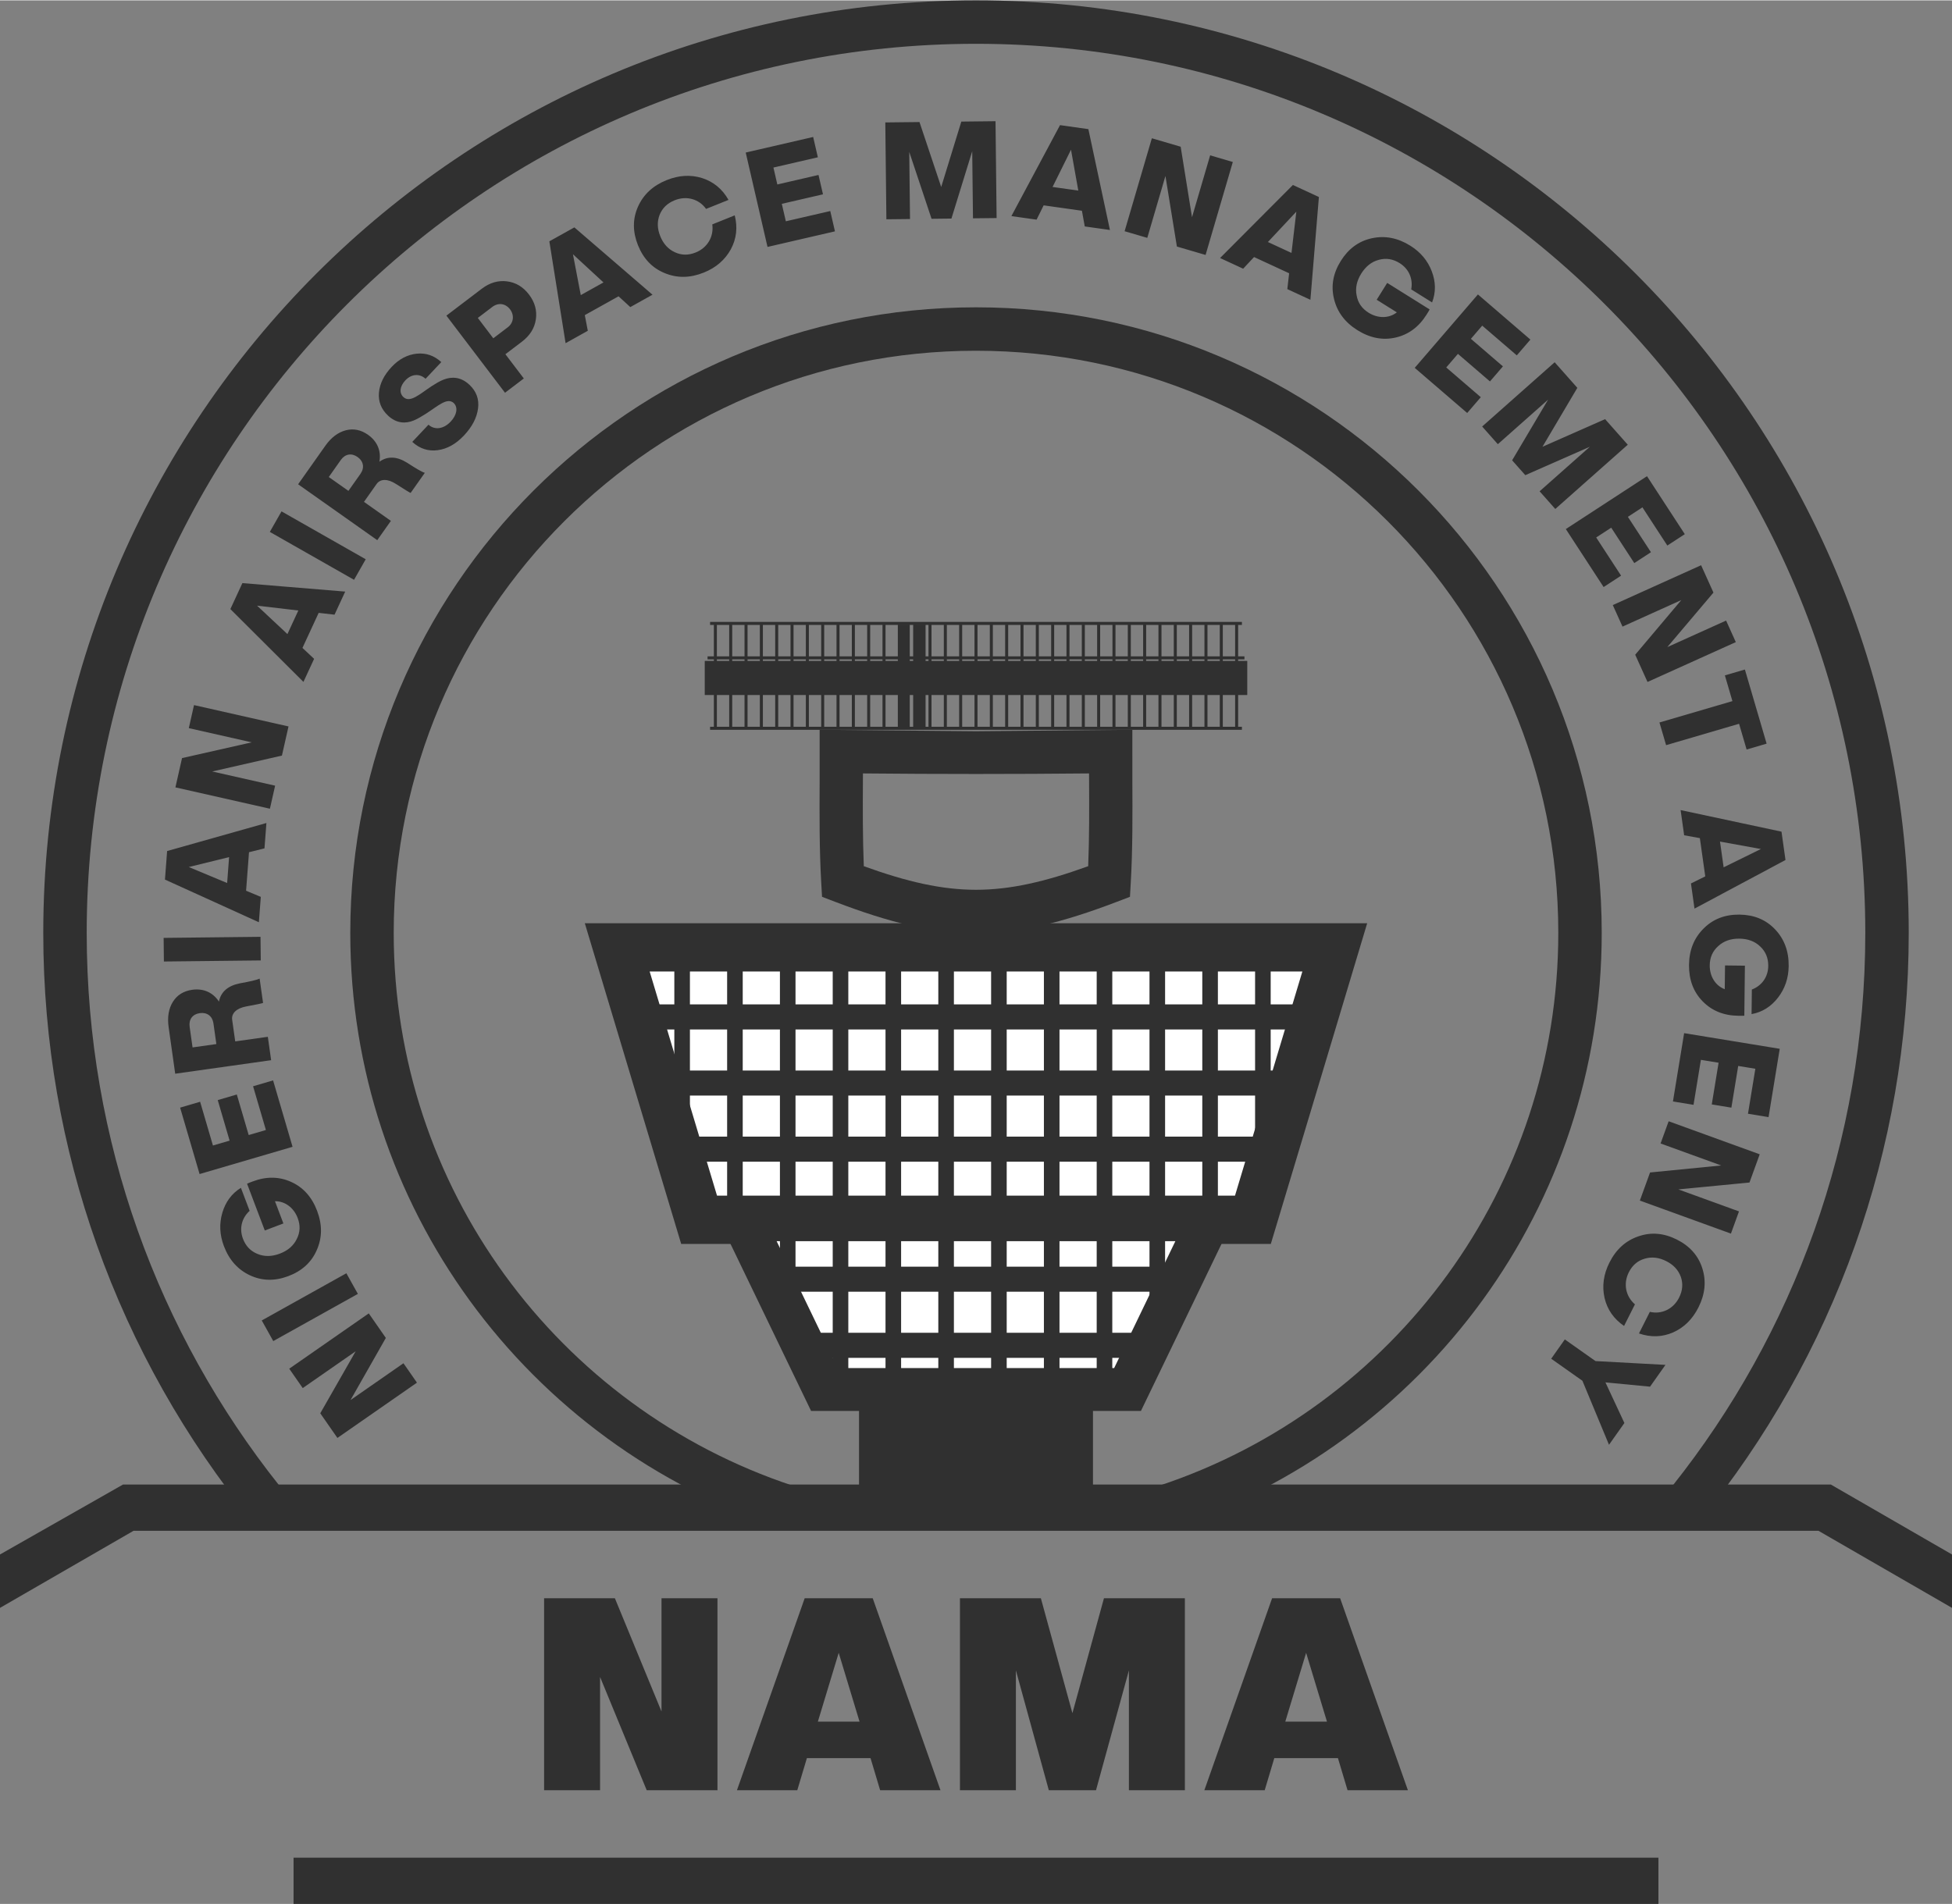 <?xml version="1.0" encoding="UTF-8"?>
<!DOCTYPE svg PUBLIC "-//W3C//DTD SVG 1.1//EN" "http://www.w3.org/Graphics/SVG/1.1/DTD/svg11.dtd">
<!-- Creator: CorelDRAW -->
<svg xmlns="http://www.w3.org/2000/svg" xml:space="preserve" width="2.02in" height="1.971in" version="1.1" style="shape-rendering:geometricPrecision; text-rendering:geometricPrecision; image-rendering:optimizeQuality; fill-rule:evenodd; clip-rule:evenodd"
viewBox="0 0 2700.18 2633.66"
 xmlns:xlink="http://www.w3.org/1999/xlink"
 xmlns:xodm="http://www.corel.com/coreldraw/odm/2003">
 <rect x="0" y="0" width="2700.18" height="2633.66" fill="#808080" stroke="none"/>
 <defs>
  <style type="text/css">
   <![CDATA[
    .fil3 {fill:none}
    .fil1 {fill:#303030}
    .fil2 {fill:white}
    .fil0 {fill:#303030;fill-rule:nonzero}
   ]]>
  </style>
    <clipPath id="id0">
     <path d="M1846.37 1310.22l-384.79 0 -122.35 0 -485.43 0 113.24 376.9 372.19 0 122.35 0 271.55 0 113.24 -376.9z"/>
    </clipPath>
    <clipPath id="id1">
     <path d="M1027.22 1687.13l113.24 234.82c139.75,0 279.5,0 419.25,0l113.24 -234.82c-215.24,0 -430.49,0 -645.73,0z"/>
    </clipPath>
 </defs>
 <g id="Layer_x0020_1">
  <g id="_2518696652784">
   <path class="fil0" d="M1193.7 1069.57l-0.05 9.51c-0.18,39.39 -0.38,79.22 1.25,118.84 60.06,21.75 107.99,32.63 155.19,32.63 47.2,0 95.13,-10.89 155.19,-32.63 1.63,-39.62 1.43,-79.45 1.25,-118.84l-0.05 -9.51c-105.11,1.02 -207.66,1.02 -312.77,0zm-59.9 9.27l0.01 -69.69 216.28 2.09 216.28 -2.09 0.01 69.69c0.23,47.52 0.46,95.64 -2.2,141.97l-1.12 19.48 -18.13 6.92c-75.77,28.95 -134.88,43.43 -194.84,43.43 -59.97,0 -119.08,-14.48 -194.84,-43.43l-18.13 -6.92 -1.12 -19.48c-2.66,-46.33 -2.43,-94.44 -2.2,-141.97z"/>
   <path class="fil0" d="M915.06 2367.46l-64.51 -156.71 -97.9 0 0 265.62 77.41 0 0 -156.72 64.51 156.72 97.9 0 0 -265.62 -77.41 0 0 156.71zm385.89 108.91l-93.73 -265.62 -94.1 0 -93.72 265.62 83.48 0 13.28 -44.4 88.04 0 13.29 44.4 83.48 0zm-140.78 -190.11l28.84 95.24 -57.68 0 28.84 -95.24zm323.29 83.48l-43.64 -158.99 -111.94 0 0 265.62 77.4 0 0 -165.82 45.54 165.82 65.27 0 45.53 -165.82 0 165.82 77.41 0 0 -265.62 -111.94 0 -43.63 158.99zm464.07 106.63l-93.74 -265.62 -94.1 0 -93.72 265.62 83.48 0 13.27 -44.4 88.04 0 13.29 44.4 83.48 0zm-140.78 -190.11l28.84 95.24 -57.68 0 28.84 -95.24z"/>
   <polygon class="fil1" points="1846.37,1310.22 1461.59,1310.22 1339.23,1310.22 853.8,1310.22 967.05,1687.12 1339.23,1687.12 1461.59,1687.12 1733.13,1687.12 "/>
   <g style="clip-path:url(#id0)">
    <g>
     <g>
      <rect class="fil2" x="881.33" y="1332.34" width="51.46" height="56.8"/>
      <rect class="fil2" x="954.36" y="1332.34" width="51.46" height="56.8"/>
      <rect class="fil2" x="1027.4" y="1332.34" width="51.46" height="56.8"/>
      <rect class="fil2" x="1100.43" y="1332.34" width="51.46" height="56.8"/>
      <rect class="fil2" x="1173.46" y="1332.34" width="51.46" height="56.8"/>
      <rect class="fil2" x="1246.49" y="1332.34" width="51.46" height="56.8"/>
      <rect class="fil2" x="1319.53" y="1332.34" width="51.46" height="56.8"/>
      <rect class="fil2" x="1392.56" y="1332.34" width="51.46" height="56.8"/>
      <rect class="fil2" x="1465.59" y="1332.34" width="51.46" height="56.8"/>
      <rect class="fil2" x="1538.62" y="1332.34" width="51.46" height="56.8"/>
      <rect class="fil2" x="1611.66" y="1332.34" width="51.46" height="56.8"/>
      <rect class="fil2" x="1684.69" y="1332.34" width="51.46" height="56.8"/>
      <rect class="fil2" x="1757.72" y="1332.34" width="51.46" height="56.8"/>
     </g>
     <g>
      <rect class="fil2" x="881.33" y="1423.82" width="51.46" height="56.8"/>
      <rect class="fil2" x="954.36" y="1423.82" width="51.46" height="56.8"/>
      <rect class="fil2" x="1027.4" y="1423.82" width="51.46" height="56.8"/>
      <rect class="fil2" x="1100.43" y="1423.82" width="51.46" height="56.8"/>
      <rect class="fil2" x="1173.46" y="1423.82" width="51.46" height="56.8"/>
      <rect class="fil2" x="1246.49" y="1423.82" width="51.46" height="56.8"/>
      <rect class="fil2" x="1319.53" y="1423.82" width="51.46" height="56.8"/>
      <rect class="fil2" x="1392.56" y="1423.82" width="51.46" height="56.8"/>
      <rect class="fil2" x="1465.59" y="1423.82" width="51.46" height="56.8"/>
      <rect class="fil2" x="1538.62" y="1423.82" width="51.46" height="56.8"/>
      <rect class="fil2" x="1611.66" y="1423.82" width="51.46" height="56.8"/>
      <rect class="fil2" x="1684.69" y="1423.82" width="51.46" height="56.8"/>
      <rect class="fil2" x="1757.72" y="1423.82" width="51.46" height="56.8"/>
     </g>
     <g>
      <rect class="fil2" x="881.33" y="1515.29" width="51.46" height="56.8"/>
      <rect class="fil2" x="954.36" y="1515.29" width="51.46" height="56.8"/>
      <rect class="fil2" x="1027.4" y="1515.29" width="51.46" height="56.8"/>
      <rect class="fil2" x="1100.43" y="1515.29" width="51.46" height="56.8"/>
      <rect class="fil2" x="1173.46" y="1515.29" width="51.46" height="56.8"/>
      <rect class="fil2" x="1246.49" y="1515.29" width="51.46" height="56.8"/>
      <rect class="fil2" x="1319.53" y="1515.29" width="51.46" height="56.8"/>
      <rect class="fil2" x="1392.56" y="1515.29" width="51.46" height="56.8"/>
      <rect class="fil2" x="1465.59" y="1515.29" width="51.46" height="56.8"/>
      <rect class="fil2" x="1538.62" y="1515.29" width="51.46" height="56.8"/>
      <rect class="fil2" x="1611.66" y="1515.29" width="51.46" height="56.8"/>
      <rect class="fil2" x="1684.69" y="1515.29" width="51.46" height="56.8"/>
      <rect class="fil2" x="1757.72" y="1515.29" width="51.46" height="56.8"/>
     </g>
     <g>
      <rect class="fil2" x="881.33" y="1606.77" width="51.46" height="56.8"/>
      <rect class="fil2" x="954.36" y="1606.77" width="51.46" height="56.8"/>
      <rect class="fil2" x="1027.4" y="1606.77" width="51.46" height="56.8"/>
      <rect class="fil2" x="1100.43" y="1606.77" width="51.46" height="56.8"/>
      <rect class="fil2" x="1173.46" y="1606.77" width="51.46" height="56.8"/>
      <rect class="fil2" x="1246.49" y="1606.77" width="51.46" height="56.8"/>
      <rect class="fil2" x="1319.53" y="1606.77" width="51.46" height="56.8"/>
      <rect class="fil2" x="1392.56" y="1606.77" width="51.46" height="56.8"/>
      <rect class="fil2" x="1465.59" y="1606.77" width="51.46" height="56.8"/>
      <rect class="fil2" x="1538.62" y="1606.77" width="51.46" height="56.8"/>
      <rect class="fil2" x="1611.66" y="1606.77" width="51.46" height="56.8"/>
      <rect class="fil2" x="1684.69" y="1606.77" width="51.46" height="56.8"/>
      <rect class="fil2" x="1757.72" y="1606.77" width="51.46" height="56.8"/>
     </g>
    </g>
   </g>
   <polygon class="fil3" points="1846.37,1310.22 1461.59,1310.22 1339.23,1310.22 853.8,1310.22 967.05,1687.12 1339.23,1687.12 1461.59,1687.12 1733.13,1687.12 "/>
   <path class="fil0" d="M1801.53 1343.61l-902.87 0 93.18 310.12 716.52 0 93.18 -310.12zm-339.94 -66.78l429.63 0c-44.38,147.91 -88.75,295.83 -133.3,443.69l-815.65 0 -133.31 -443.69 652.63 0z"/>
   <path class="fil1" d="M1027.22 1687.13l113.24 234.82c139.75,0 279.5,0 419.25,0l113.24 -234.82c-215.24,0 -430.49,0 -645.73,0z"/>
   <g style="clip-path:url(#id1)">
    <g>
     <g>
      <rect class="fil2" x="881.33" y="1695.21" width="51.46" height="56.8"/>
      <rect class="fil2" x="954.36" y="1695.21" width="51.46" height="56.8"/>
      <rect class="fil2" x="1027.4" y="1695.21" width="51.46" height="56.8"/>
      <rect class="fil2" x="1100.43" y="1695.21" width="51.46" height="56.8"/>
      <rect class="fil2" x="1173.46" y="1695.21" width="51.46" height="56.8"/>
      <rect class="fil2" x="1246.49" y="1695.21" width="51.46" height="56.8"/>
      <rect class="fil2" x="1319.53" y="1695.21" width="51.46" height="56.8"/>
      <rect class="fil2" x="1392.56" y="1695.21" width="51.46" height="56.8"/>
      <rect class="fil2" x="1465.59" y="1695.21" width="51.46" height="56.8"/>
      <rect class="fil2" x="1538.62" y="1695.21" width="51.46" height="56.8"/>
      <rect class="fil2" x="1611.66" y="1695.21" width="51.46" height="56.8"/>
      <rect class="fil2" x="1684.69" y="1695.21" width="51.46" height="56.8"/>
      <rect class="fil2" x="1757.72" y="1695.21" width="51.46" height="56.8"/>
     </g>
     <g>
      <rect class="fil2" x="881.33" y="1786.68" width="51.46" height="56.8"/>
      <rect class="fil2" x="954.36" y="1786.68" width="51.46" height="56.8"/>
      <rect class="fil2" x="1027.4" y="1786.68" width="51.46" height="56.8"/>
      <rect class="fil2" x="1100.43" y="1786.68" width="51.46" height="56.8"/>
      <rect class="fil2" x="1173.46" y="1786.68" width="51.46" height="56.8"/>
      <rect class="fil2" x="1246.49" y="1786.68" width="51.46" height="56.8"/>
      <rect class="fil2" x="1319.53" y="1786.68" width="51.46" height="56.8"/>
      <rect class="fil2" x="1392.56" y="1786.68" width="51.46" height="56.8"/>
      <rect class="fil2" x="1465.59" y="1786.68" width="51.46" height="56.8"/>
      <rect class="fil2" x="1538.62" y="1786.68" width="51.46" height="56.8"/>
      <rect class="fil2" x="1611.66" y="1786.68" width="51.46" height="56.8"/>
      <rect class="fil2" x="1684.69" y="1786.68" width="51.46" height="56.8"/>
      <rect class="fil2" x="1757.72" y="1786.68" width="51.46" height="56.8"/>
     </g>
     <g>
      <rect class="fil2" x="881.33" y="1878.16" width="51.46" height="56.8"/>
      <rect class="fil2" x="954.36" y="1878.16" width="51.46" height="56.8"/>
      <rect class="fil2" x="1027.4" y="1878.16" width="51.46" height="56.8"/>
      <rect class="fil2" x="1100.43" y="1878.16" width="51.46" height="56.8"/>
      <rect class="fil2" x="1173.46" y="1878.16" width="51.46" height="56.8"/>
      <rect class="fil2" x="1246.49" y="1878.16" width="51.46" height="56.8"/>
      <rect class="fil2" x="1319.53" y="1878.16" width="51.46" height="56.8"/>
      <rect class="fil2" x="1392.56" y="1878.16" width="51.46" height="56.8"/>
      <rect class="fil2" x="1465.59" y="1878.16" width="51.46" height="56.8"/>
      <rect class="fil2" x="1538.62" y="1878.16" width="51.46" height="56.8"/>
      <rect class="fil2" x="1611.66" y="1878.16" width="51.46" height="56.8"/>
      <rect class="fil2" x="1684.69" y="1878.16" width="51.46" height="56.8"/>
      <rect class="fil2" x="1757.72" y="1878.16" width="51.46" height="56.8"/>
     </g>
     <g>
      <rect class="fil2" x="881.33" y="1969.64" width="51.46" height="56.8"/>
      <rect class="fil2" x="954.36" y="1969.64" width="51.46" height="56.8"/>
      <rect class="fil2" x="1027.4" y="1969.64" width="51.46" height="56.8"/>
      <rect class="fil2" x="1100.43" y="1969.64" width="51.46" height="56.8"/>
      <rect class="fil2" x="1173.46" y="1969.64" width="51.46" height="56.8"/>
      <rect class="fil2" x="1246.49" y="1969.64" width="51.46" height="56.8"/>
      <rect class="fil2" x="1319.53" y="1969.64" width="51.46" height="56.8"/>
      <rect class="fil2" x="1392.56" y="1969.64" width="51.46" height="56.8"/>
      <rect class="fil2" x="1465.59" y="1969.64" width="51.46" height="56.8"/>
      <rect class="fil2" x="1538.62" y="1969.64" width="51.46" height="56.8"/>
      <rect class="fil2" x="1611.66" y="1969.64" width="51.46" height="56.8"/>
      <rect class="fil2" x="1684.69" y="1969.64" width="51.46" height="56.8"/>
      <rect class="fil2" x="1757.72" y="1969.64" width="51.46" height="56.8"/>
     </g>
    </g>
   </g>
   <path class="fil3" d="M1027.22 1687.13l113.24 234.82c139.75,0 279.5,0 419.25,0l113.24 -234.82c-215.24,0 -430.49,0 -645.73,0z"/>
   <path class="fil0" d="M1074.34 1716.76l84.66 175.54 382.2 0 84.65 -175.54 -551.5 0zm39.51 218.03l-133.74 -277.3 739.96 0c-47.24,98.04 -94.41,196.14 -141.82,294.1l-456.3 0 -8.1 -16.79z"/>
   <polygon class="fil1" points="1188.28,2056.13 1511.9,2056.13 1511.9,1921.95 1188.28,1921.95 "/>
   <g>
    <polygon class="fil1" points="982.26,859.95 1717.92,859.95 1717.92,864.13 982.26,864.13 "/>
    <polygon class="fil1" points="982.26,1005.02 1717.92,1005.02 1717.92,1009.21 982.26,1009.21 "/>
    <g>
     <polygon class="fil1" points="1712.7,863.63 1712.7,1005.02 1708.52,1005.02 1708.52,863.63 "/>
     <polygon class="fil1" points="991.66,863.63 991.66,1005.02 987.48,1005.02 987.48,863.63 "/>
     <polygon class="fil1" points="1012.87,863.63 1012.87,1005.02 1008.68,1005.02 1008.68,863.63 "/>
     <polygon class="fil1" points="1034.07,863.63 1034.07,1005.02 1029.89,1005.02 1029.89,863.63 "/>
     <polygon class="fil1" points="1055.28,863.63 1055.28,1005.02 1051.09,1005.02 1051.09,863.63 "/>
     <polygon class="fil1" points="1076.49,863.63 1076.49,1005.02 1072.31,1005.02 1072.31,863.63 "/>
     <polygon class="fil1" points="1097.7,863.63 1097.7,1005.02 1093.51,1005.02 1093.51,863.63 "/>
     <polygon class="fil1" points="1118.9,863.63 1118.9,1005.02 1114.72,1005.02 1114.72,863.63 "/>
     <polygon class="fil1" points="1140.11,863.63 1140.11,1005.02 1135.93,1005.02 1135.93,863.63 "/>
     <polygon class="fil1" points="1161.31,863.63 1161.31,1005.02 1157.13,1005.02 1157.13,863.63 "/>
     <polygon class="fil1" points="1182.53,863.63 1182.53,1005.02 1178.34,1005.02 1178.34,863.63 "/>
     <polygon class="fil1" points="1203.73,863.63 1203.73,1005.02 1199.55,1005.02 1199.55,863.63 "/>
     <polygon class="fil1" points="1224.94,863.63 1224.94,1005.02 1220.75,1005.02 1220.75,863.63 "/>
     <polygon class="fil1" points="1258.44,863.63 1258.44,1005.02 1241.97,1005.02 1241.97,863.63 "/>
     <polygon class="fil1" points="1267.35,863.63 1267.35,1005.02 1263.17,1005.02 1263.17,863.63 "/>
     <polygon class="fil1" points="1288.56,863.63 1288.56,1005.02 1284.38,1005.02 1284.38,863.63 "/>
     <polygon class="fil1" points="1309.77,863.63 1309.77,1005.02 1305.58,1005.02 1305.58,863.63 "/>
     <polygon class="fil1" points="1330.97,863.63 1330.97,1005.02 1326.79,1005.02 1326.79,863.63 "/>
     <polygon class="fil1" points="1352.18,863.63 1352.18,1005.02 1348,1005.02 1348,863.63 "/>
     <polygon class="fil1" points="1373.39,863.63 1373.39,1005.02 1369.21,1005.02 1369.21,863.63 "/>
     <polygon class="fil1" points="1394.6,863.63 1394.6,1005.02 1390.41,1005.02 1390.41,863.63 "/>
     <polygon class="fil1" points="1415.8,863.63 1415.8,1005.02 1411.62,1005.02 1411.62,863.63 "/>
     <polygon class="fil1" points="1437.01,863.63 1437.01,1005.02 1432.83,1005.02 1432.83,863.63 "/>
     <polygon class="fil1" points="1458.21,863.63 1458.21,1005.02 1454.04,1005.02 1454.04,863.63 "/>
     <polygon class="fil1" points="1479.43,863.63 1479.43,1005.02 1475.24,1005.02 1475.24,863.63 "/>
     <polygon class="fil1" points="1500.63,863.63 1500.63,1005.02 1496.45,1005.02 1496.45,863.63 "/>
     <polygon class="fil1" points="1521.84,863.63 1521.84,1005.02 1517.65,1005.02 1517.65,863.63 "/>
     <polygon class="fil1" points="1543.04,863.63 1543.04,1005.02 1538.87,1005.02 1538.87,863.63 "/>
     <polygon class="fil1" points="1564.25,863.63 1564.25,1005.02 1560.07,1005.02 1560.07,863.63 "/>
     <polygon class="fil1" points="1585.46,863.63 1585.46,1005.02 1581.28,1005.02 1581.28,863.63 "/>
     <polygon class="fil1" points="1606.67,863.63 1606.67,1005.02 1602.48,1005.02 1602.48,863.63 "/>
     <polygon class="fil1" points="1627.87,863.63 1627.87,1005.02 1623.69,1005.02 1623.69,863.63 "/>
     <polygon class="fil1" points="1649.08,863.63 1649.08,1005.02 1644.9,1005.02 1644.9,863.63 "/>
     <polygon class="fil1" points="1670.29,863.63 1670.29,1005.02 1666.11,1005.02 1666.11,863.63 "/>
     <polygon class="fil1" points="1691.5,863.63 1691.5,1005.02 1687.31,1005.02 1687.31,863.63 "/>
     <polygon class="fil1" points="1280.35,863.63 1280.35,1005.02 1263.87,1005.02 1263.87,863.63 "/>
    </g>
    <g>
     <polygon class="fil1" points="978.76,907.59 1721.43,907.59 1721.43,911.76 978.76,911.76 "/>
     <polygon class="fil1" points="974.88,913.92 1725.31,913.92 1725.31,961.08 974.88,961.08 "/>
    </g>
   </g>
   <path class="fil0" d="M492.02 1869.05l-49 85.82 23.72 34.1 110.03 -76.51 -18.67 -26.83 -73.24 50.94 48.87 -85.98 -23.6 -33.95 -110.03 76.52 18.67 26.83 73.25 -50.94zm-114.02 -14.09l117.05 -65.28 -15.92 -28.54 -117.04 65.28 15.92 28.54zm-11.7 -153.01l25.71 -9.74 -11.65 -30.75c13.69,-0.25 25.98,8.87 31.43,23.25 3.88,10.25 3.41,19.88 -1.32,29.08 -4.49,9.32 -12.43,16.02 -23.39,20.17 -10.98,4.17 -21.37,4.4 -30.91,0.41 -9.46,-3.83 -16.2,-10.72 -20.08,-20.98 -5.45,-14.37 -1.65,-28.78 9.21,-38.65l-12.06 -31.82c-12.82,7.93 -21.35,19.6 -25.73,34.64 -4.39,15.02 -3.7,30.39 2.22,46.03 7.3,19.24 19.34,32.57 36.09,40.4 16.74,7.84 34.52,8.1 53.21,1.02 18.7,-7.09 31.85,-19.06 39.19,-36.04 7.52,-17.03 7.71,-34.99 0.42,-54.23 -7.28,-19.24 -19.33,-32.56 -35.95,-40.03 -16.61,-7.48 -34.39,-7.74 -53.27,-0.58 -3.77,1.43 -6.47,2.45 -7.67,3.11l24.53 64.72zm-117.14 -169.98l26.92 91.89 128.61 -37.69 -26.93 -91.89 -27.68 8.12 17.74 60.52 -23.8 6.97 -16.44 -56.09 -26.39 7.73 16.43 56.09 -23.06 6.75 -17.73 -60.52 -27.68 8.12zm82.57 -171.94c-16.44,3.28 -26.13,11.64 -28.88,25.23 -8.19,-12.64 -21.45,-18.53 -36.88,-16.36 -11.99,1.69 -20.91,7.22 -26.78,16.59 -5.87,9.38 -7.9,21.12 -5.94,35.02l9.1 64.54 132.71 -18.71 -4.57 -32.37 -45.12 6.36 -4.22 -29.89c-1.28,-9.14 6.28,-16.03 19.34,-18.45 13.82,-2.53 21.74,-4.22 23.39,-4.85l-4.75 -33.71c-3.62,1.86 -12.84,3.95 -27.41,6.59zm-32.44 83.98l-32.93 4.65 -4.03 -28.56c-1.42,-10.09 3.95,-17.45 14.04,-18.87 10.09,-1.42 17.47,4.14 18.89,14.22l4.03 28.56zm-72.58 -114.21l134.01 -1.49 -0.36 -32.68 -134.01 1.49 0.36 32.68zm141.8 -191.62l-137.34 38.77 -2.99 39.5 129.93 59.01 2.66 -35.09 -20.37 -8.48 4.04 -53.3 21.42 -5.32 2.66 -35.08zm-107.39 60.9l55.79 -13.71 -2.71 35.85 -53.08 -22.15zm87.08 -172.51l-96.39 21.79 -9.16 40.51 130.72 29.53 7.2 -31.88 -87.01 -19.65 96.42 -21.98 9.11 -40.33 -130.72 -29.53 -7.2 31.88 87.03 19.66zm129.32 -208.58l-142.22 -11.74 -16.63 35.95 101.07 100.75 14.76 -31.93 -16.12 -15.08 22.44 -48.52 21.93 2.51 14.77 -31.94zm-121.92 19.47l57.08 6.69 -15.09 32.63 -41.99 -39.32zm17.65 -102.04l116.49 66.26 16.16 -28.41 -116.49 -66.26 -16.16 28.41zm189.89 -95.7c-14.21,-8.88 -27,-9.44 -38.32,-1.42 2.7,-14.82 -2.91,-28.2 -15.64,-37.18 -9.89,-6.98 -20.19,-9.08 -30.87,-6.28 -10.7,2.81 -20.24,9.98 -28.32,21.44l-37.61 53.24 109.47 77.32 18.86 -26.69 -37.23 -26.3 17.42 -24.66c5.33,-7.53 15.57,-7.37 26.73,-0.18 11.81,7.63 18.73,11.82 20.36,12.5l19.64 -27.81c-3.92,-1.12 -12.06,-5.92 -24.49,-13.98zm-81.17 38.94l-27.17 -19.19 16.64 -23.57c5.88,-8.32 14.83,-10 23.16,-4.12 8.32,5.88 9.89,15 4.01,23.32l-16.64 23.56zm59.95 -171.68c-10.68,11.33 -16.58,23.2 -17.72,35.62 -1.12,12.41 3.14,23.03 12.51,31.87 5.6,5.27 11.68,8.35 17.95,9.25 12.84,1.79 22.73,-4.49 34.21,-11.62 16.43,-10.42 29.63,-23.32 38.73,-15.03 6.29,5.93 4.44,16.61 -4.14,25.7 -10.02,10.63 -22.35,11.95 -30.74,4.31l-22.41 23.79c10.34,9.49 22.15,13.21 35.16,11.47 13,-1.75 25.05,-8.36 36.26,-20.25 11.48,-12.18 17.9,-24.61 19.56,-37.58 1.66,-12.7 -2.33,-23.61 -11.84,-32.57 -5.74,-5.41 -11.81,-8.48 -18.24,-9.51 -12.84,-1.8 -23,4.21 -34.35,11.49 -16.14,10.68 -29.63,23.6 -38.87,14.9 -6.16,-5.81 -4.8,-15.1 2.72,-23.07 8.44,-8.96 19.57,-9.82 27.95,-2.19l21.76 -23.09c-9.79,-8.97 -21.06,-12.97 -33.94,-11.65 -12.9,1.34 -24.42,7.39 -34.57,18.17zm75.57 -70.79l81.1 106.7 26.01 -19.77 -25.48 -33.53 22.97 -17.46c10.86,-8.26 17.34,-18.49 19.15,-30.73 1.79,-12.24 -1.31,-23.64 -9.46,-34.36 -8.14,-10.71 -18.29,-16.76 -30.56,-18.3 -12.28,-1.54 -23.87,1.96 -34.74,10.22l-49 37.23zm64.88 31.35l-21.4 -28.16 20.06 -15.25c8.41,-6.39 18.34,-4.77 24.51,3.35 6.17,8.11 5,18.66 -3.11,24.81l-20.05 15.24zm220.24 -60.29l-108.1 -93.16 -34.59 19.29 22.46 140.92 30.73 -17.14 -4.16 -21.68 46.69 -26.03 16.26 14.93 30.72 -17.14zm-110.04 -55.97l42.22 38.98 -31.41 17.52 -10.82 -56.49zm192.72 -41.34c2.35,16.66 -6.5,32.26 -22.91,38.86 -10.17,4.09 -19.75,3.99 -28.98,-0.38 -9.14,-4.19 -15.86,-11.64 -20.09,-22.17 -4.24,-10.52 -4.47,-20.38 -0.78,-29.74 3.77,-9.18 10.62,-15.87 20.79,-19.96 16.58,-6.67 33.77,-1.56 43.37,11.99l31.04 -12.49c-8.52,-15.02 -20.65,-25.06 -36.37,-30.14 -15.9,-5 -32.28,-4.02 -49.23,2.79 -19.08,7.68 -32.17,20 -39.67,36.89 -7.5,16.89 -7.4,34.68 0.06,53.23 7.46,18.56 19.7,31.46 36.81,38.46 17.18,7.18 35.15,7.01 54.24,-0.67 16.95,-6.81 29.38,-17.62 37.39,-32.23 7.82,-14.55 9.62,-30.2 5.38,-46.93l-31.04 12.49zm139.55 -120.94l-93.3 21.55 30.15 130.57 93.3 -21.55 -6.49 -28.1 -61.45 14.19 -5.59 -24.16 56.96 -13.16 -6.18 -26.79 -56.96 13.16 -5.4 -23.42 61.45 -14.19 -6.49 -28.11zm177.12 69.2l-30.04 -89.85 -47.29 0.53 1.5 134.01 32.68 -0.36 -1.05 -92.86 30.85 92.52 27.49 -0.31 28.76 -93.19 1.05 92.85 32.68 -0.36 -1.5 -134.01 -47.3 0.53 -27.83 90.5zm233.4 59.5l-29.83 -139.55 -39.22 -5.53 -67.27 125.86 34.84 4.91 9.79 -19.79 52.93 7.47 3.94 21.71 34.83 4.91zm-53.85 -111.09l10.09 56.57 -35.6 -5.02 25.52 -51.55zm167.39 93.43l-15.69 -97.57 -39.86 -11.68 -37.68 128.61 31.37 9.19 25.09 -85.61 15.86 97.61 39.68 11.63 37.69 -128.61 -31.37 -9.2 -25.09 85.62zm163.77 114.22l11.74 -142.22 -35.95 -16.63 -100.75 101.07 31.94 14.77 15.08 -16.12 48.52 22.44 -2.51 21.92 31.94 14.77zm-19.47 -121.91l-6.69 57.07 -32.63 -15.09 39.32 -41.98zm125.73 98.54l-14.58 23.32 27.88 17.44c-10.75,8.48 -26.05,8.66 -39.09,0.49 -9.3,-5.81 -14.75,-13.76 -16.54,-23.96 -2.06,-10.13 0.21,-20.28 6.43,-30.22 6.22,-9.94 14.35,-16.43 24.37,-19.01 9.84,-2.68 19.38,-1.26 28.68,4.56 13.04,8.16 18.73,21.92 16.04,36.35l28.85 18.05c5.41,-14.07 5.15,-28.53 -0.45,-43.15 -5.59,-14.61 -15.44,-26.43 -29.62,-35.31 -17.44,-10.91 -35.09,-14.24 -53.18,-10.34 -18.07,3.88 -32.38,14.43 -42.99,31.38 -10.61,16.96 -13.83,34.45 -9.42,52.41 4.31,18.11 15.03,32.53 32.47,43.44 17.44,10.91 35.09,14.24 52.85,10.14 17.75,-4.08 32.06,-14.64 42.77,-31.76 2.14,-3.43 3.67,-5.87 4.22,-7.11l-58.69 -36.71zm198.04 78.42l-72.58 -62.46 -87.42 101.58 72.58 62.46 18.82 -21.86 -47.8 -41.14 16.17 -18.8 44.31 38.13 17.93 -20.84 -44.31 -38.12 15.68 -18.22 47.81 41.13 18.82 -21.86zm16.72 148.31l48.23 -81.54 -31.37 -35.39 -100.29 88.9 21.68 24.46 69.5 -61.61 -49.73 83.91 18.23 20.57 89.27 -39.3 -69.49 61.6 21.68 24.46 100.28 -88.9 -31.37 -35.39 -86.62 38.23zm196.87 120.92l-52.28 -80.23 -112.29 73.16 52.27 80.23 24.17 -15.75 -34.43 -52.84 20.78 -13.54 31.91 48.97 23.05 -15.02 -31.92 -48.97 20.14 -13.11 34.43 52.84 24.17 -15.75zm-24.19 156.25l63.83 -75.43 -17.08 -37.85 -122.16 55.13 13.45 29.79 81.31 -36.7 -63.75 75.6 17.01 37.69 122.16 -55.14 -13.45 -29.8 -81.31 36.7zm107.32 31.01l-27.68 8.11 10.43 35.6 -100.93 29.57 9.2 31.37 100.93 -29.58 10.43 35.61 27.68 -8.11 -30.06 -102.58zm-69.7 330.8l125.86 -67.26 -5.52 -39.21 -139.56 -29.84 4.91 34.84 21.72 3.94 7.47 52.93 -19.79 9.79 4.91 34.83zm91.87 -82.47l-51.57 25.33 -5.02 -35.6 56.59 10.27zm-22.15 161.42l-27.5 -0.32 -0.38 32.88c-12.82,-4.77 -20.95,-17.75 -20.77,-33.13 0.13,-10.95 4.08,-19.75 11.84,-26.59 7.59,-7.03 17.43,-10.37 29.15,-10.23 11.74,0.13 21.5,3.7 28.92,10.91 7.41,7.01 11.15,15.89 11.03,26.85 -0.17,15.38 -8.97,27.4 -22.68,32.62l-0.39 34.03c14.84,-2.71 27.05,-10.45 36.6,-22.85 9.57,-12.39 14.54,-26.94 14.73,-43.67 0.24,-20.57 -6.1,-37.38 -18.84,-50.79 -12.72,-13.41 -29.19,-20.14 -49.18,-20.37 -20,-0.23 -36.61,6.11 -49.64,19.24 -13.22,13.11 -19.96,29.76 -20.2,50.34 -0.23,20.57 6.11,37.37 18.85,50.4 12.73,13.03 29.19,19.76 49.38,19.99 4.04,0.05 6.92,0.08 8.27,-0.09l0.81 -69.22zm32.71 209.51l15.47 -94.5 -132.25 -21.65 -15.47 94.5 28.47 4.66 10.19 -62.24 24.48 4.01 -9.44 57.69 27.13 4.44 9.44 -57.68 23.72 3.88 -10.19 62.24 28.46 4.67zm-124.74 100.02l98.36 -9.51 14.16 -39.05 -125.98 -45.71 -11.15 30.73 83.86 30.43 -98.43 9.69 -14.1 38.87 125.98 45.7 11.14 -30.72 -83.86 -30.43zm-60.08 159.03c-12.78,-10.94 -16.44,-28.5 -8.49,-44.3 4.92,-9.78 12.16,-16.05 21.98,-18.86 9.63,-2.9 19.6,-1.75 29.74,3.34 10.13,5.1 16.83,12.34 20.24,21.81 3.24,9.38 2.52,18.92 -2.4,28.72 -8.03,15.96 -24.31,23.5 -40.46,19.67l-15.04 29.89c16.33,5.63 32.06,5.15 47.21,-1.44 15.24,-6.76 26.88,-18.33 35.08,-34.64 9.25,-18.38 10.93,-36.27 5.38,-53.91 -5.54,-17.64 -17.37,-30.91 -35.23,-39.9 -17.87,-8.98 -35.58,-10.58 -53.06,-4.51 -17.64,5.97 -31,17.97 -40.25,36.35 -8.21,16.33 -10.4,32.65 -6.74,48.91 3.75,16.1 12.74,29.02 26.99,38.77l15.04 -29.89zm-14.6 164.18l-26.22 -56.2 61.73 5.93 21.3 -30.15 -96.8 -5.27 -42.4 -29.95 -18.85 26.7 43.19 30.51 36.76 88.58 21.3 -30.15z"/>
   <path class="fil0" d="M1350.09 424.68c239.01,0 455.41,96.89 612.04,253.52 156.63,156.63 253.52,373.03 253.52,612.04 0,189.76 -61.12,365.28 -164.73,507.96 -106.31,146.38 -257.41,258.19 -433.18,315.28l-9.27 1.53 -516.75 0 -9.27 -1.53c-175.77,-57.1 -326.87,-168.9 -433.18,-315.28 -103.61,-142.68 -164.73,-318.2 -164.73,-507.96 0,-239.01 96.89,-455.41 253.52,-612.04 156.63,-156.63 373.03,-253.52 612.04,-253.52zm569.56 296c-145.75,-145.76 -347.13,-235.91 -569.56,-235.91 -222.43,0 -423.81,90.15 -569.56,235.91 -145.76,145.75 -235.91,347.13 -235.91,569.56 0,176.68 56.85,340.03 153.24,472.76 98.02,134.97 236.94,238.35 398.52,291.93l507.43 0c161.58,-53.58 300.5,-156.96 398.52,-291.93 96.39,-132.72 153.24,-296.07 153.24,-472.76 0,-222.43 -90.15,-423.81 -235.91,-569.56z"/>
   <g>
    <polygon class="fil0" points="-0,2224.08 184.71,2117.44 2515.47,2117.44 2700.18,2224.08 2700.18,2150.19 2532.61,2053.45 170.12,2053.45 -0,2150.19 "/>
    <polygon class="fil0" points="2294.1,2633.66 406.08,2633.66 406.08,2569.68 2294.1,2569.68 "/>
   </g>
   <path class="fil0" d="M1350.09 0c356.28,0 678.84,144.42 912.33,377.91 233.48,233.48 377.91,556.04 377.91,912.33 0,151.28 -26.12,296.6 -74.08,431.63 -49.72,140 -122.97,268.93 -214.96,382l-9.08 11.14 -1984.25 0 -9.07 -11.14c-91.99,-113.07 -165.24,-241.99 -214.96,-382 -47.95,-135.04 -74.08,-280.35 -74.08,-431.63 0,-356.29 144.42,-678.84 377.91,-912.33 233.48,-233.48 556.05,-377.91 912.33,-377.91zm869.85 420.38c-222.6,-222.6 -530.14,-360.29 -869.85,-360.29 -339.69,0 -647.25,137.69 -869.85,360.29 -222.6,222.6 -360.3,530.15 -360.3,869.85 0,144.5 24.88,283.08 70.55,411.69 45.78,128.93 112.46,247.97 195.92,353l1927.36 0c83.45,-105.03 150.14,-224.07 195.92,-353 45.67,-128.61 70.55,-267.19 70.55,-411.69 0,-339.7 -137.69,-647.25 -360.3,-869.85z"/>
  </g>
 </g>
</svg>
